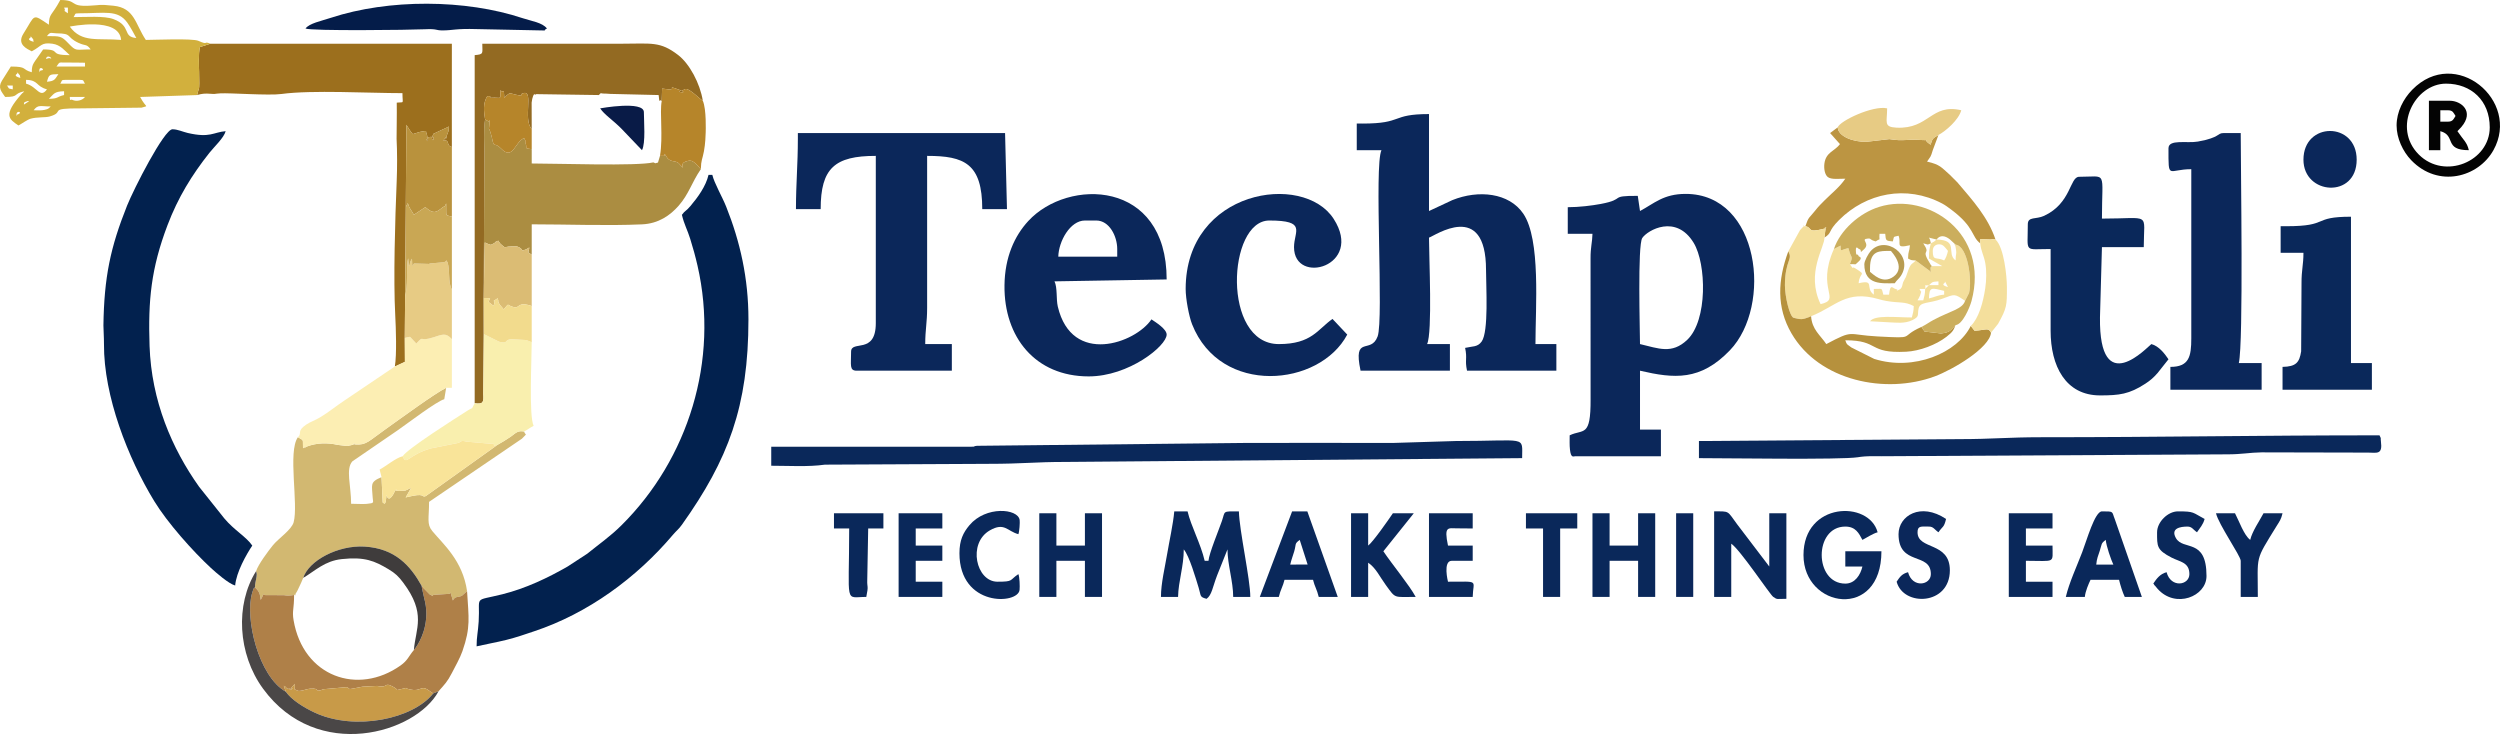 <?xml version="1.0" encoding="UTF-8"?>
<!DOCTYPE svg PUBLIC "-//W3C//DTD SVG 1.1//EN" "http://www.w3.org/Graphics/SVG/1.1/DTD/svg11.dtd">
<!-- Creator: CorelDRAW 2020 (64-Bit) -->
<svg xmlns="http://www.w3.org/2000/svg" xml:space="preserve" width="463.937mm" height="136.217mm" version="1.1" style="shape-rendering:geometricPrecision; text-rendering:geometricPrecision; image-rendering:optimizeQuality; fill-rule:evenodd; clip-rule:evenodd"
viewBox="0 0 35732.26 10491.37"
 xmlns:xlink="http://www.w3.org/1999/xlink"
 xmlns:xodm="http://www.corel.com/coreldraw/odm/2003">
 <defs>
  <style type="text/css">
   <![CDATA[
    .fil1 {fill:#02214E}
    .fil22 {fill:#030303}
    .fil15 {fill:#041C49}
    .fil28 {fill:#091B47}
    .fil5 {fill:#0A285A}
    .fil0 {fill:#0B275A}
    .fil27 {fill:#0B275B}
    .fil25 {fill:#3F3C3C}
    .fil20 {fill:#4A4747}
    .fil7 {fill:#936A22}
    .fil3 {fill:#9C6F1D}
    .fil4 {fill:#AB8D41}
    .fil8 {fill:#AF8048}
    .fil21 {fill:#B6852A}
    .fil12 {fill:#B6913D}
    .fil29 {fill:#B89C51}
    .fil17 {fill:#B9923D}
    .fil9 {fill:#BC9542}
    .fil16 {fill:#C89A48}
    .fil24 {fill:#C9A754}
    .fil14 {fill:#CBAE5D}
    .fil6 {fill:#D2B03D}
    .fil2 {fill:#D2B871}
    .fil23 {fill:#DBBC74}
    .fil19 {fill:#E7CB84}
    .fil26 {fill:#F2DB8D}
    .fil11 {fill:#F4DF9C}
    .fil18 {fill:#F9E499}
    .fil13 {fill:#F9EFAE}
    .fil10 {fill:#FCEEB3}
   ]]>
  </style>
 </defs>
 <g id="Layer_x0020_1">
  <g id="_2390752202144">
   <path class="fil0" d="M19473.44 1766.1l-81.52 0 0 380.39 353.23 0c-107.34,223.71 34.88,2417.22 -54.99,2662.09 -96.54,263.02 -354.61,-33.03 -243.89,489.73l1277.03 0 0 -380.39 -326.05 0c78.28,-163.15 27.17,-1236.68 27.17,-1521.57 74.32,-19.84 815.12,-546.58 815.12,461.9 0,236.01 40.3,882.71 -62.91,1023.92 -59.34,81.19 -126.87,64.67 -235.96,90.08 33.62,158.75 -6.45,167.31 27.17,326.05l1277.02 0 0 -380.39 -298.87 0c0,-525.19 77.52,-1494.16 -173.93,-1863.89 -203.39,-299.05 -639.83,-344.65 -1014.26,-193.76l-333.39 155.69 0 -1385.71c-553.83,0 -360,135.85 -950.98,135.85z"/>
   <path class="fil0" d="M23440.38 4917.91c0,-176.8 -36.23,-1414.38 32.45,-1516.29 75.51,-112.05 482.58,-345.95 734.91,69.66 181.58,299.07 202.15,1108.03 -93.39,1386.99 -220.21,207.85 -409.22,121.32 -673.97,59.64zm0 -1901.96l-31.82 -216.58c-427.44,-2.12 -155.06,45.41 -530.68,115.99 -123.39,23.19 -309.78,46.25 -470,46.25l0 380.39 353.22 0c-2.7,121.04 -28.46,190.77 -27.53,352.86l0.54 2011.18c3,553.48 -102.88,421.93 -299.06,516.06 0,68.21 -3.46,137.95 4.28,205.16 14.48,125.8 49.38,93.72 77.23,93.72l1222.69 0 0 -380.39 -298.87 0 0 -842.29c491.02,114.39 862.89,147.19 1284.55,-291.36 610.56,-635.03 427.74,-2235.53 -632.45,-2235.53 -318.61,0 -450.29,137.76 -652.09,244.54z"/>
   <path class="fil1" d="M9746.29 3070.3c31.82,136.6 78.48,213.58 118.73,343.17 41.62,133.95 73.57,248.5 104.66,384.41 310.14,1355.61 -133.39,2762.66 -1085.54,3708.57 -167.7,166.6 -329.94,275.95 -489.71,406.93l-279.47 182.43c-284.14,163.7 -601.06,314.59 -933.7,397.67 -427.2,106.69 -316.13,9.26 -339.75,391.73 -9.31,150.84 -29.67,213.4 -29.67,352.86 140.39,-32.7 275.45,-54.96 424.22,-92.03 153.04,-38.12 265.78,-79.18 394.38,-121.87 773.25,-256.7 1465.78,-763.9 1988.14,-1381.04 52.87,-62.47 81.26,-77.81 128.07,-143.63 662.54,-931.51 950.62,-1691.51 950.62,-2934.8 0,-588.39 -118.78,-1110.47 -318.22,-1610.91 -56.7,-142.29 -170.71,-336.86 -198.02,-454.08l-54.35 0c-38.08,163.44 -154.8,323.27 -259.73,446.72 -68.89,81.06 -71.27,56.45 -120.67,123.87z"/>
   <path class="fil1" d="M3361.16 8368.61c15.69,-188.54 159.08,-442.96 244.54,-570.59 -83.16,-124.18 -257.8,-218.81 -399.55,-388.4l-361.53 -453.6c-386.42,-544.2 -680.6,-1226.49 -706.97,-2012.64 -21.84,-651.07 21.41,-1105.72 256.81,-1725.77 150.05,-395.22 347.3,-715.91 597.77,-1032.48 69.53,-87.89 207.31,-213.84 233.07,-310.34 -176.26,14.66 -220.68,100.21 -541.96,25.72 -74.45,-17.26 -144.26,-52.89 -218.82,-52.89 -119.02,0 -555.1,857.37 -648.21,1090.71 -239.08,599.1 -328.17,1022.54 -338.22,1711.92 -0.55,38.36 8.48,177.95 7.93,267.86 -4.58,743.45 344.38,1631.54 718.06,2243.72 188.53,308.85 547.89,712.99 810.32,955.79 71.46,66.11 254.78,226.43 346.77,250.99z"/>
   <path class="fil0" d="M11403.72 1983.47c0,369.62 -27.17,638.17 -27.17,1005.31l353.22 0c0,-586.06 201.54,-760.78 787.96,-760.78l0 2391.03c0,455.2 -353.23,235.87 -353.23,407.56 0,194.74 -26.82,271.71 81.52,271.71l1358.54 0 0 -380.39 -380.39 0c0,-207.28 27.17,-302.99 27.17,-516.25l0 -2173.66c531.3,0 787.95,109.32 787.95,760.78l353.22 0 -27.17 -1086.83 -2961.61 0 0 81.52z"/>
   <path class="fil2" d="M4257.8 6249.41c-147.62,206.94 10.49,957.42 -60.92,1215.98 -29.59,107.15 -218,231.12 -296.59,328.34 -65.14,80.59 -210.46,274.55 -240.25,370.53 27.87,61.71 -15.6,136.71 -15.98,229.78 59.59,58.95 70.56,82.72 82.21,180.04 79.3,-133.25 -24.47,-58.63 108.32,-68.17l226.37 1.52c48.52,9.27 73.82,7.37 142.49,-2.83 62.2,-30.92 -23.66,49.08 29.09,-30.78 14.5,-21.96 19.49,-34.26 35.13,-66.49 29.34,-60.46 46.44,-99.23 65.94,-147.41 79.62,-247.02 496.98,-471.07 880.3,-447.27 434.91,27 653.26,275.11 811.35,559.3 6.2,5.61 13.4,7.35 16.24,19.15 2.77,11.54 12,14.28 15.77,18.82l84.94 86.65c109.04,53.06 -6.96,5.54 77.16,4.66l206.84 -13.88c2.53,-2.87 7.86,-12.21 12.74,-17.53l34.23 112.86c35.04,-67.48 68.17,-39 128.45,-66.89l74.39 -65.53c-63.19,-441.64 -344.05,-673.61 -497.88,-860.79 -81.36,-99 -45.53,-180.71 -45.53,-416.37l1327.15 -902.84c89.51,-92.99 49.63,-37.28 31.39,-102.34 -93.5,-18.67 -119.68,23.34 -191.99,74.05 -59.76,41.91 -125.97,80.23 -188.26,116.15l-1023.89 731.45c-59.69,28.49 -7.52,-37.76 -183.08,-3.37l-105.92 23.38c3.93,-8.32 10.37,-17.58 13.98,-23.79 100.2,-172.28 60.56,-101.73 -19.19,-73.74l-81.17 4.75c-1.84,-0.14 -9.29,-0.7 -11.11,-0.84 -1.86,-0.13 -9.52,-0.72 -11.31,-0.83 -1.76,-0.12 -9.59,-0.67 -11.17,-0.75 -67.57,-3.89 30.11,-35.68 -30.98,-0.78 -0.71,0.68 -82.82,201.57 -123.29,62.25 -12.97,180.53 -34.46,108.77 -53.81,107.81l-16.76 -363.77c-174.59,71.08 -135.08,111.05 -126.37,293.38 3.41,71.53 34.08,77.34 -87,88.71 -54.72,5.14 -160.49,-1.7 -221.22,-1.7 0,-257.99 -80.71,-498.22 18.27,-606.64l644.92 -441.92c145.88,-101.08 557.74,-416.34 668.18,-445.83l27.17 -162.89c-160.62,78.04 -638.03,429.88 -853.25,581.67 -259.35,182.91 -284.97,240.06 -447.07,227.4 -86.85,-6.79 65.27,-27.58 -39.82,6.74l-73.09 15.77c-1.4,-0.03 -7.99,-0.61 -9.4,-0.69l-124.84 -14.7c-148.2,-33.62 -303.93,-31.86 -450.79,25.34 -5.67,2.2 -19.3,17.31 -23.53,10.46 -4.47,-7.25 -16.04,8.75 -24.7,11.46 -7.09,-133.14 21.97,-102.61 -72.84,-157.01z"/>
   <path class="fil3" d="M2817.88 1358.54c65.68,-20.06 112.19,-24.59 193.68,-18.02 76.94,6.21 35.5,0.2 136.29,-6.1 135.19,-8.44 692.92,33.7 875.07,8.93 435.64,-59.23 1250.26,-11.98 1729.28,-11.98 0,162.64 33.27,123.29 -81.52,135.85 0,90.12 2.52,183.85 -0.04,273.53l-2.27 243.26c9.5,179.49 9.36,419.16 1.82,599.25 -23.96,572.73 -48.29,1409.35 -21.16,1919.09 10.19,191.49 23.12,566.71 -5.51,735.78l143.73 -66.62 -1.96 -341.21 5.08 -605.81 9.9 -1265.3 7.77 -1175.8c29.94,48.24 54.69,90.3 92.03,133.71l96.84 -30.66c125.59,-21.88 79.74,-21.97 101.3,27.39 1.46,3.36 4.6,12.17 5.37,15.97 30.68,152.2 -0.29,54.62 -15.03,70.52 96.1,-53.41 -69.09,-24.36 64.16,-43.57 68.11,-9.82 37.66,102.34 18.2,8.46 81.49,-29.53 -26.02,52.23 23.91,-52.61l221.49 -104.18c-7.23,88.4 2.49,41.85 -21.67,105.69 -73.17,193.34 42.72,-54.09 -45.06,77.85 -2.96,4.45 -9.41,11.82 -13.63,18.08 99.62,-21.23 36.21,74.35 122.68,90.48 0,-147.95 -0.61,-295.98 -0.45,-443.91l0.45 -1031.67 -3452.89 0 -146.89 47.24c-25.77,98.06 -14.43,278.54 -12.69,353.23 1.69,72.8 2.94,105.58 2.67,163.11 -0.49,105.73 -6.6,59.59 -30.95,170.03z"/>
   <path class="fil0" d="M15506.5 3151.81l163.03 0c185.02,0 298.87,223.4 298.87,407.56l0 108.68 -842.29 0c4.9,-219.81 169.8,-516.25 380.39,-516.25zm54.35 2228.01c573.94,0 1114,-436.29 1114,-597.76 0,-79.6 -157.39,-177.2 -217.37,-217.36 -227.29,339.43 -1138.09,668.27 -1338.47,-183.09 -25.25,-107.25 -3.47,-269.1 -47.24,-360.33l1603.08 -27.17c0,-1431.54 -1410.56,-1450.11 -1977.1,-835.92 -197.01,213.58 -336.31,517.11 -340.8,921.41 -8.18,738.39 439.64,1300.23 1203.89,1300.23z"/>
   <path class="fil0" d="M16946.55 4129.96c0,141.92 47.89,393.85 92.14,505.63 406.66,1027.24 1821.27,895.07 2217.39,146.48l-210.98 -223.76c-212.91,148.98 -295.11,359.62 -767.17,359.62 -816.42,0 -734.46,-1766.1 -135.85,-1766.1 542.46,0 353.22,152.81 353.22,380.39 0,552.52 1002.74,274.46 566.74,-403.71 -434.32,-675.57 -2115.48,-415.62 -2115.48,1001.47z"/>
   <path class="fil0" d="M30993.86 2119.32c0,461.41 -9.99,298.87 326.05,298.87l0 2418.2c0,259.34 -31.49,407.56 -298.87,407.56l0 326.05 1304.2 0 0 -380.39 -326.05 0c68.11,-292.35 27.17,-2781.68 27.17,-3287.66l-244.54 0c-97.9,0 -42,62.6 -367.67,121.41 -154.56,27.91 -420.29,-38.03 -420.29,95.96z"/>
   <path class="fil4" d="M6907.07 5630.92l9.5 -854.62 -2.97 -517.35 14.73 -793.34c93.56,39.36 74.28,43.6 131.18,11.83 83.46,-46.6 -48.2,10.8 62.2,-37.73 28.67,41.24 14.49,31.93 60.68,70.56 55.23,46.17 0.27,8.67 180.97,11.16 1.34,0.02 7.97,-0.63 9.37,-0.49 1.48,0.14 8.41,0.17 9.97,0.51 1.69,0.36 8.87,1.59 10.63,2.21 109.94,39.37 26.59,77.78 125.64,40.57 5.13,-1.93 38.17,-22.72 46.32,-26.65 -10.49,99.22 -40.26,48.22 34.54,103.16l0 -434.59c509.72,0 1073.59,23.07 1576.43,0.52 236.96,-10.62 402.64,-129.07 522.67,-265.29 148.09,-168.05 188.07,-335.05 317.87,-523.19 -7.26,-5.4 -27.56,-32.05 -32.99,-37.92 -4.64,-5.01 -10.4,-12.13 -15.39,-17.25 -72,-73.78 -102.7,-71.47 -137.76,-62.93 -105.05,25.59 -69.98,65.94 -75.93,98.36 -4.47,-6.16 -8.53,-15.48 -11.85,-19.52l-43.75 -47.64c-63.88,-43.66 -88.26,-7.11 -155.74,-65.87l-43.49 -66.04c-26.6,35.29 48.04,28 -66.78,28l-28.68 95.93c-54.61,12.7 -21.77,15.71 -65.67,-2.44 -232.9,55.76 -1379.42,15.8 -1738.92,15.8l0 -204.29c-117.1,-15.04 -60.52,-9.35 -86.42,-81.05 -37.15,-102.85 47.33,60.62 -22.27,-77.2 -132.6,52.22 -157.94,324.95 -328.2,150.3 -106.93,-109.68 -96.36,11.08 -131.01,-150.65 -0.78,-3.63 -1.93,-11.48 -2.89,-15.19 -56.89,-219.02 -41.85,-19.21 -32.36,-217.56 0.72,-14.94 4.52,-18.15 7.8,-26.89 -32.09,29.82 7.96,33.24 -71.38,-6.15 -24.93,152.88 -8.95,399.99 -9.61,445.68l-16.39 3477.23z"/>
   <path class="fil5" d="M28983.22 3206.15c0,416.94 -62.19,353.22 326.05,353.22l0 1168.34c0,501.24 212.1,923.81 706.44,923.81 275.05,0 416.72,-16.91 647.66,-167.47 71.68,-46.74 117.72,-87.29 174.23,-151.82l156.26 -196.95c-54.82,-81.87 -137.77,-188.86 -244.54,-217.36 -51.33,34.37 -748.54,801.36 -734.55,-381.34l28.11 -1004.37 597.76 0c0,-509.2 116.88,-407.56 -597.76,-407.56 0,-701.31 83.55,-597.76 -326.05,-597.76 -135.63,0 -110.25,377.04 -501.35,558.31 -115.91,53.72 -232.26,5.9 -232.26,120.97z"/>
   <path class="fil6" d="M236.52 1630.24c0,-45.97 79.7,-38.12 34.39,0l-10.04 1.49c-27.43,0.57 -24.35,60.29 -24.35,-1.49zm244.54 -54.34c62.88,-85.83 98.52,-54.35 244.54,-54.35 -36.26,31.52 -28.68,34.6 -87.29,48.57 -50.11,11.94 -105.66,5.78 -157.24,5.78zm-135.85 -108.68c1.46,-11.8 123.27,-48.68 36.25,1.86 -47.44,27.55 -41.37,39.31 -36.25,-1.86zm652.09 -81.52l217.37 0c-37.46,51.88 -122.41,68.56 -180.79,41.54 -28.93,-13.39 -34.05,32.22 -36.58,-41.54zm-298.87 27.17c72.99,-69.23 72.05,-105.45 217.36,-108.68l0 54.35c-113.61,26.46 -74.66,51.16 -217.36,54.34zm-597.76 -190.19l81.51 0 0 54.34c-79.44,-19.02 -39.14,3.5 -81.51,-54.34zm842.29 -81.52l190.19 0c76.52,0 50.31,11.75 81.52,54.35l-353.22 0c31.82,-45.8 3.89,-54.35 81.51,-54.35zm-570.59 0c182.71,4.07 136.04,92.38 298.88,135.85 -100.72,137.47 -137.52,-38.43 -298.88,-81.51l0 -54.35zm298.88 27.17c28.14,-105.36 36.68,-105.86 163.03,-108.68 -49.81,74.38 -50.73,99.34 -163.03,108.68zm-434.73 -108.68c29.44,-13.02 -8.43,-49.94 32.33,-0.41 28.91,35.13 7.39,0.03 22,54.75 -105.49,-28.17 -53.41,-52.56 -54.34,-54.35zm326.05 -54.34c0,-73.78 97.2,-0.02 24.35,1.48 -27.44,0.57 -24.35,60.29 -24.35,-1.48zm652.1 -108.69l0 54.35 -407.56 0c56.15,-76.65 20.2,-53.94 160.39,-56.98 78.54,-1.69 166.9,2.63 247.17,2.63zm-543.42 -81.51c28.88,-28.88 103.07,43.12 30.27,14.12 -0.62,-0.25 -75.77,31.39 -30.27,-14.12zm-244.54 -271.71c29.44,-13.02 -8.43,-49.94 32.33,-0.4 28.91,35.13 7.4,0.02 22.01,54.75 -105.49,-28.17 -53.41,-52.56 -54.35,-54.35zm869.47 163.03c-219.84,0 -202.11,34.92 -319.64,-87.93 -100.09,-104.62 -113.89,-102.27 -305.29,-102.27 50.38,-69.76 62.42,-40.64 135.49,-40.03 235.6,1.92 129.91,49.69 312.54,135.41 108.81,51.08 115.06,10.42 176.9,94.82zm-747.2 -271.71l-40.76 0 40.76 0 0 0zm448.32 -54.34c0.28,-0.12 705.45,-148.32 733.61,190.19 -335.76,-27.94 -561.33,44.95 -733.61,-190.19zm-149.43 -108.68l40.75 0 -40.75 0 0 0zm285.29 -81.52c363.04,0 548.39,-55.54 684.28,130.85 41.87,57.43 98.25,160.79 130.85,222.37 -206.36,-17.17 -62.37,-171.41 -327.43,-270.32 -131.53,-49.09 -391.34,-28.55 -569.21,-28.55 31.82,-45.8 3.9,-54.35 81.51,-54.35zm-217.36 -81.51l54.35 0 0 81.51c-104.12,-72.35 -11.45,0.13 -54.35,-81.51zm1902.09 1249.86c24.35,-110.44 30.45,-64.3 30.95,-170.03 0.27,-57.53 -0.98,-90.31 -2.67,-163.11 -1.74,-74.69 -13.08,-255.17 12.69,-353.23l146.89 -47.24c-102.37,-44.64 -18.89,27.25 -169.59,-41.17 -83.29,-37.81 -642.3,-13.17 -752.01,-13.17 -152.58,-227.84 -158.48,-458.19 -463.98,-488.93 -222.67,-22.4 -160.58,-8.21 -350.82,0.51 -285.38,13.07 -154.94,-82.16 -407.89,-82.16 -123.37,233.15 -159.3,185.84 -163.03,353.22 -243.55,-163.09 -189.07,-148.12 -363.71,128.05 -98.17,155.24 51.17,216.36 119.17,252.34 143.41,-75.89 132.73,-131.02 295.26,-108.89 117.47,16 175.93,100.45 248.15,163.23 -322.17,0 -102.24,-81.51 -380.38,-81.51 -142.18,212.31 -160.1,194.48 -163.03,326.05 -147.72,-39.44 -56.16,-81.51 -298.88,-81.51l-127.17 201.94c-63.66,104.31 -5.06,157.05 45.66,232.79 207.74,0 105.86,-42.87 271.71,-81.51 -37.87,51.68 -3.02,-0.32 -39.8,41.71 -262.28,299.59 -181.39,353.84 -41.71,447.37 50.12,-26.52 125.97,-83.14 174.67,-97.04 86.85,-24.78 211.01,-14.86 268.15,-30.72 240.46,-66.74 -48.08,-119.48 453.72,-116.87l862.61 -10.07c109.91,-36.85 69.16,16.05 -20.23,-152.87l815.26 -27.16z"/>
   <path class="fil7" d="M6784.68 5763.62c126.8,16.83 128.72,-18.2 122.39,-132.7l16.39 -3477.23c0.66,-45.7 -15.32,-292.81 9.61,-445.68 -17.75,-123.52 -32.74,-225.26 30.71,-333.39 89.44,-4.79 9.73,27.1 54.61,23.43 150.67,-12.32 132.81,46.78 132.73,-107.8 60.38,58.87 45.12,-65.2 57.3,108.69l30.02 -33.55c63.65,-49.88 44.49,-30.58 133.06,-12.1 150.24,31.34 22.55,1.39 111.78,-22.6 147.62,-39.7 -11.38,370.8 116.52,515.58l-1.02 -380.12c6.25,-71.35 34.29,-141.27 46.98,-114.64 2.87,6.02 14.93,-5.43 18.92,-6.08l894.42 13.11c43.9,-43.8 10.17,-19.54 86.69,-20.9 5.09,-0.09 13.55,0.42 18.86,0.53 18.22,0.36 57.44,3.91 58.57,3.94l690.88 16.42c16,148.15 2.78,45.25 43.76,84.78l5.73 -177.39c285.7,47.01 4.11,-72.31 255.86,21.79 148.38,55.46 -106.43,25.1 28.86,6.26l49.3 -22.24c1.46,-0.14 8.41,-0.08 9.85,0.06 61.95,6.42 191.5,140.83 237.71,168.1 -39.11,-247.8 -190.64,-529.09 -352.11,-653.07 -260.37,-199.93 -379.51,-161.91 -816.24,-161.91 -661.15,0 -1322.31,0 -1983.47,0 0,137.53 26.29,151.79 -108.68,163.02l0 4975.67z"/>
   <path class="fil5" d="M13876.25 6385.14l-2852.93 0 0 271.7c247.39,0 527.28,18.52 767.42,-15.57l2330.05 -11.59c511.46,0 660.08,-27.4 1114,-27.18l6520.99 -54.34c0,-327.13 83.1,-244.54 -950.98,-244.54l-896.18 27.47c-697.43,-2.1 -1395.14,-0.29 -2092.61,-0.29l-3852.16 41.1c-67.82,5.78 -3.02,13.25 -87.6,13.25z"/>
   <path class="fil5" d="M24282.67 6303.62l0 244.54c391.28,0 2023.41,25.66 2272.43,-12.88 25.35,-3.92 51.45,-8.34 94.09,-11.34 80.15,-5.64 161.31,-3.23 241.78,-3.02l4945.21 -27.06c203.82,0.46 319.22,-26.2 487.97,-28.29l1525.06 3.44c124.07,1 206.94,33.09 181.26,-159.04 -10.37,-77.64 12.08,-17.08 -20.66,-87.85 -1756.42,0 -3091.27,27.17 -4836.4,27.17 -472.96,0 -699.79,27.17 -1168.35,27.17l-3722.39 27.16z"/>
   <path class="fil5" d="M32678.45 3233.32l-81.51 0 0 380.39 326.05 0c0,176.1 -28.62,244.09 -27.53,434.37l-5.25 972.91c-24.69,160.55 -72.64,218.65 -266.1,222.96l0 326.05 1277.02 0 0 -380.39 -298.87 0 0 -2092.14c-566.55,0 -297.97,135.85 -923.81,135.85z"/>
   <path class="fil8" d="M4085.46 9886.87l-29.64 -84.92c47.54,17.08 30.38,53.49 85.72,41.41 117.56,-25.65 -66.67,57.24 27.48,-17.19l28.07 -32.99c3.6,-4.06 8.82,-13.7 14.32,-19.66 8.44,107.84 -28.07,60.74 40.02,96.94 36.3,19.3 124.45,-22.76 180.22,-27.02 167.5,-12.81 42.62,63.03 194.47,7.16l328.15 -29.31c76.77,28.37 -32.33,44 229.24,-6.9l207.7 -10.42c1.42,0.29 7.95,1.62 9.43,1.92 148.37,29.92 87.62,-58.07 207.87,4.47 122.85,63.9 11.95,59.54 133.68,36.82 127.28,-23.75 -0.84,-19.95 120.67,8.06 144.86,33.39 152.04,-55.24 241.96,-3.29l86.91 59.11 76.68 -31.15c87.29,-98.52 125.12,-133.73 190.62,-261.06 44.79,-87.09 115.75,-212.11 150.42,-311.47 120.7,-345.89 88.9,-475.94 66.53,-857.15l-74.39 65.53c-60.28,27.89 -93.4,-0.59 -128.45,66.89l-34.23 -112.86c-4.88,5.32 -10.21,14.66 -12.74,17.53l-206.84 13.88c-84.12,0.88 31.88,48.4 -77.16,-4.66l-84.94 -86.65c-3.77,-4.54 -13,-7.28 -15.77,-18.82 -2.83,-11.8 -10.04,-13.53 -16.24,-19.15 34.78,198.9 81.56,278.89 64.93,472.71 -22.52,262.32 -162.88,432.16 -163.17,431.41 -1.59,-4.07 -7.73,10.03 -11.8,14.87 -77.06,92.13 -87.02,147.6 -188.99,220.04 -611.33,434.29 -1393.57,160.61 -1530.1,-646.95 -22.85,-135.15 7.33,-151.34 7.33,-359.43 -68.68,10.21 -93.97,12.1 -142.49,2.83l-226.37 -1.52c-132.79,9.54 -29.02,-65.08 -108.32,68.17 -11.65,-97.32 -22.62,-121.09 -82.21,-180.04 -25.39,33.46 -9.52,-17.41 -39.5,79.79 -110,356.75 90.56,1194.99 480.9,1413.04z"/>
   <path class="fil9" d="M26374.83 2554.05l0 0zm0 0c-78.08,116.6 -188.86,203.25 -292.14,305.61 -62.22,61.66 -91.63,90.7 -142.86,155.91 -80.76,102.82 -88.69,76.62 -135.59,217.61 112.08,20.73 6.99,102.96 269.78,35.12 77.4,-19.98 -30.44,-17.95 19.84,-7.82l-17.77 135.85c118.93,-74.75 41.41,-83.87 209.86,-251.91 385.43,-384.52 959.02,-507.28 1473.18,-235.75 42.99,22.71 84.97,53.7 129.95,87.42 339.33,254.43 286.25,386.06 414.01,481.74l-0.11 -59.97 151.04 5.25c5.64,-0.18 21.71,-8.35 67.32,0.25 -104.92,-315.41 -326.82,-561.02 -530.79,-800.44 -3.65,-4.28 -8.67,-10.57 -12.35,-14.83l-108.63 -108.74c-124.7,-108.57 -135.64,-145.42 -326.39,-189.86 52.58,-78.52 50.12,-56.54 81.73,-162.26l81.29 -217.99c-89.19,53.38 -85.1,54.01 -112.15,139.25 -130.8,-87.4 7.39,-58.19 -138.62,-67.52 -221.63,-14.16 -244.44,21.11 -450.95,-12.61l-329.19 38.64c-186.53,3.42 -401.6,-75.53 -409.28,-206.58l-108.55 81.51 141.16 157.95c-77.05,103 -202.01,113.64 -222.81,280.31 -9.62,77 9.09,160.86 49.98,190.99 51.83,38.19 164,22.84 249.04,22.84z"/>
   <path class="fil10" d="M5785.28 4830.29l1.96 341.21 -143.73 66.62 -717.38 483.97c-130.96,86.76 -219.45,163.97 -353.33,244.43 -69.83,41.97 -134.78,60.54 -196.5,102.51 -141.55,96.26 -53.42,122.28 -118.5,180.39 94.8,54.4 65.75,23.88 72.84,157.01 8.66,-2.71 20.23,-18.71 24.7,-11.46 4.23,6.85 17.86,-8.26 23.53,-10.46 146.85,-57.2 302.59,-58.96 450.79,-25.34l124.84 14.7c1.4,0.08 7.99,0.65 9.4,0.69l73.09 -15.77c105.09,-34.32 -47.04,-13.52 39.82,-6.74 162.1,12.66 187.72,-44.49 447.07,-227.4 215.22,-151.8 692.63,-503.63 853.25,-581.67l81.51 -0.15 0 -694.9c-84.6,-94.31 -130.04,-69.95 -267.57,-25.29 -212.85,69.12 -121.24,-41.81 -240.7,87.31l-76.23 -82.19c-17.84,-11.11 5.36,-24.45 -88.85,2.54z"/>
   <path class="fil11" d="M27570.34 4265.81c3.87,-173.59 37.23,-150.65 217.36,-108.68l0 54.34c-98.17,8.17 -129.48,33.87 -217.36,54.35zm271.71 -135.85l8.1 8.1c-0.53,-0.53 -10.81,-5.4 -8.1,-8.1zm-326.05 0c-1.84,82.78 -12.27,99.05 -27.16,163.03l-81.52 0c2.36,-6.53 9.47,-21.95 10.81,-17.81l25.96 -53.24c20.48,-84.14 23.69,-22.59 -9.6,-91.98l81.51 0zm0 0c16.46,-88.94 -34.6,-37.89 54.35,-54.34l-54.35 54.34zm271.71 -81.51c27.11,-9.59 -14.63,-76 54.35,54.34 -105.49,-28.17 -53.41,-52.56 -54.35,-54.34zm-217.36 27.17c56.02,-48.69 40.87,-46.44 135.85,-54.35l0 54.35 -135.85 0zm217.36 -353.23c-112.65,-54.04 -163.03,14.49 -163.03,-135.85 0,-77.88 59.57,-98.81 102.54,-94.14 49.14,5.34 71.2,42.02 102.5,78.24 2.74,3.17 7.93,10.84 12.34,15.9 -12.38,53.13 -27.4,99.64 -54.35,135.85zm-2228.01 -128.8c69.53,121.26 -46.54,121.29 -48.25,481.94 -0.75,158.13 67.49,452.57 125.73,467.49 102.96,26.37 125.63,24.97 214.53,-8.53 6.02,-2.26 25.86,-10.76 34.05,-14.62 364.86,-145.27 495.56,-379.36 966.43,-244.13 41.1,11.8 60.75,17.23 111.19,26.14 186.48,32.94 257.85,2.89 389.6,72.6 -1.85,82.78 -12.27,99.05 -27.17,163.03 -226.54,0 -528.7,-39.92 -597.76,54.34l298.59 16.43c58.4,0.52 196.57,23.31 309.3,-33.77 106.55,-53.94 65.8,-73.16 85.9,-162.58 23.78,-105.76 139.41,-66.61 342.93,-143.25 179.15,-67.46 168.73,-72.51 321.83,31.02l56.93 -112.41c45.8,-185.21 -18.65,-671.98 -192.79,-690.35 -39.7,33.43 -12.92,-69.09 6.31,70.16 10.22,74.03 -3.9,47.21 -6.31,155.27 -138.8,-101.69 53.31,-291.63 -271.71,-298.87 -33.91,30.72 -35.34,31.45 -81.51,54.34 -22.32,95.81 -27.17,89.27 -27.17,217.37l190.19 108.68 -151.25 0c-27.05,53.19 -15.66,-35.19 -12.92,91.74 -4.05,-6.62 -7.89,-16.08 -10.88,-20.58l-205.34 -152.54c-38.36,51.77 -66.66,29 -105.49,140.48l-34.98 99.42c-2.73,5.42 -7.71,11.35 -10.51,16.74l-27.99 54.95c-11.15,27.23 -9.99,83.47 -50.3,103.41 -92.15,45.6 0.99,3.43 -45.77,-2.83 -52.54,-7.03 -86.15,-98.71 -105.36,76.76l-81.51 0c-29.14,-109.15 -7.37,-78.64 -135.85,-81.51l0 81.51c-131.4,-96.27 23.96,-219.24 -217.36,-163.02 13.99,-168.06 117.67,-106.41 -35.58,-205.77 -93.88,-60.86 -4.39,50.46 -89.38,-65.94 46.07,-113.38 23.58,-87.59 -2.82,-167.95 -2.68,-8.16 -13.99,-47.39 -18.8,-63.15 -122.1,30.31 -107.24,62.09 -111.56,-34.97l-95.07 48.57c-260.22,585.02 117.83,716.33 -190.2,788.09 -215.13,-448.36 62.7,-817.25 54.48,-950.98l17.77 -135.85c-50.28,-10.13 57.56,-12.16 -19.84,7.82 -262.79,67.84 -157.7,-14.39 -269.78,-35.12 -77.67,4.92 21.69,-34.17 -41.71,18.13 -6.39,5.28 -34.5,37.55 -35.42,38.76l-167.41 303.51z"/>
   <path class="fil12" d="M28457.58 4754.89c-39.36,-75.69 -62.02,-39.94 -235.14,-26.9l-54.35 -69.46c-189.57,383.33 -809.44,650.65 -1380.34,471.38l-325.79 -163.29c-73.43,-55.94 -62.39,-34.65 -87.15,-103.04 495.22,0 315.63,191.45 869.88,163.61 192.75,-9.68 427.12,-98.15 575,-212.58 94.79,-73.34 102.07,-97.14 131.03,-168.26 -74.32,77.15 -78.67,105.49 -208.6,119.79l-236.67 -27.69c-2.38,-5.66 -8.52,-16.52 -10.9,-21.65 -2.59,-5.58 -12.78,-8.7 -14.96,-21.73 -2.32,-13.86 -11.82,-14.5 -17.82,-21.68 -332.92,148.08 -52.97,165.31 -624.34,135.49 -446.76,-23.31 -331.24,-104.25 -734.33,109.04 -84.71,-126.5 -204.92,-207.61 -217.36,-398.03 -8.19,3.86 -28.04,12.35 -34.05,14.62 -88.9,33.5 -111.57,34.9 -214.53,8.53 -58.23,-14.92 -126.48,-309.36 -125.73,-467.49 1.71,-360.65 117.79,-360.68 48.25,-481.94 -150.55,409.57 -170.78,798.15 45.2,1170.44 396.34,683.22 1347.77,874.9 2047.08,615.89 258.93,-95.9 784.29,-405.34 805.61,-625.04z"/>
   <path class="fil13" d="M6907.07 5630.92c6.33,114.5 4.41,149.53 -122.39,132.7 -64.93,113.55 2.35,38.31 -106.2,107.55 -155.73,99.33 -861.86,546.34 -922.96,649.82 55.86,141.78 71.95,-19.89 404.58,-112.33l362.22 -72.41c76.9,-9.34 49.06,-52.36 141.78,-24.35l331.75 29.06c125.19,-14.68 4.54,50.36 115.03,17.13 62.29,-35.91 128.5,-74.23 188.26,-116.15 72.31,-50.71 98.49,-92.72 191.99,-74.05 44.61,-23.65 80.53,-52.37 135.85,-81.65 -68.82,-143.44 -27.16,-954.03 -27.16,-1195.65 -28,-11.07 -51.2,-20.24 -77.24,-30.28l-215.39 -12.32c-107.44,8.73 -34.34,71.85 -173.03,36.18l-217.58 -107.88 -9.5 854.62z"/>
   <path class="fil14" d="M26211.8 3559.24l95.07 -48.57c4.32,97.06 -10.54,65.28 111.56,34.97 4.81,15.76 16.12,54.98 18.8,63.15 26.39,80.36 48.89,54.57 2.82,167.95 106.46,-7.21 56.86,22.36 121.37,-35.08 72.68,-64.7 8.11,-72.93 6.28,-77.36 -25.61,-61.93 -36.92,21.05 -41.98,-81.07 -4.32,-87.19 38.92,-23.47 44.68,-23.12 56.39,3.36 -13.61,88.57 77.34,-2.38 84.89,-84.9 -66.21,-137.95 49.96,-148.19 52.1,-4.59 15.61,15.45 111.85,41.15 83.48,-61.17 43.84,17.5 54.35,-108.68l81.51 0c8.32,99.96 8.71,100.36 108.68,108.68 21.86,-81.86 -0.34,-59.66 81.51,-81.52 45.78,110.81 -58.23,187.4 163.03,135.85 -8.78,105.56 -24.51,70.79 -27.17,190.2 48.23,23.14 33.53,24.28 108.68,27.3l205.34 152.54c2.99,4.5 6.83,13.96 10.88,20.58 -2.74,-126.93 -14.13,-38.55 12.92,-91.74 -1.81,-5.14 -7.65,-17.41 -8.83,-13.77 -1.21,3.72 -7.49,-11.33 -9.18,-13.96 -157.47,-244.68 21.23,-113.63 -102.44,-298.32 86.75,18.38 42.31,27.42 108.68,0 -13.99,-52.74 -4.99,-42.03 -27.17,-81.51l108.68 27.17c49.23,-68.17 120.45,-57.9 190.63,-1.86l63.62 58.85c4.18,3.93 12.23,10.4 17.46,16.44 174.14,18.37 238.58,505.14 192.79,690.35l-56.93 112.41c-36.45,119.86 -214.75,146.15 -452.31,273.59 -77.31,41.48 -84.8,55.8 -172.49,100.07 6,7.18 15.5,7.82 17.82,21.68 2.18,13.03 12.37,16.15 14.96,21.73 2.38,5.13 8.52,15.99 10.9,21.65l236.67 27.69c129.93,-14.29 134.28,-42.64 208.6,-119.79 99.76,-6.33 203.21,-252.65 227.65,-343.08 260.94,-965.49 -620.48,-1563.51 -1319.09,-1346.43 -279.9,86.98 -557.31,331.29 -647.49,602.39z"/>
   <path class="fil15" d="M4366.48 407.56c77.42,37.15 1493.32,21.23 1708.45,10.55 175.06,-8.7 150.07,16.62 247.85,16.62 152.1,0 186.1,-28.24 491.29,-18.93l921.59 18.93c103.88,0 9.89,8.34 81.52,-27.17 -62.15,-84.82 -225.93,-107.47 -342.67,-146.41 -823.35,-274.68 -1920.21,-277.68 -2744.92,-6.73 -139.47,45.82 -308.99,79.28 -363.11,153.14z"/>
   <path class="fil5" d="M16593.33 8531.63l244.54 0c5.09,-228.4 81.52,-433.24 81.52,-679.27 79.18,91.11 174.78,424.61 212.82,547.96 36.85,119.51 9.94,130.9 113.23,158.48 76.58,-56.11 84.02,-162.79 151.56,-337.52l147.32 -368.92c0,215.39 81.51,457.78 81.51,679.27l244.54 0c0,-252.65 -156.96,-950.38 -163.03,-1222.69 -242.47,0 -191.99,-9.87 -242.85,137.54 -45.56,132.03 -183.01,462.39 -191.88,568.9l-54.35 0c-57.51,-246.85 -195.37,-495.4 -244.54,-706.44l-190.19 0c-14.51,174.33 -73.11,438.43 -100.97,605.47 -32.15,192.76 -89.23,423.19 -89.23,617.22z"/>
   <path class="fil5" d="M24500.04 8531.63l244.54 0 0 -760.78c127.44,85.34 552.21,725.87 599.12,759.42 61.86,44.23 50.61,28.54 188.83,28.54l0 -1222.69 -244.54 0 0 760.78 -457.94 -601.72c-147.94,-199.53 -103.34,-186.24 -330.01,-186.24l0 1222.69z"/>
   <path class="fil16" d="M4085.46 9886.87c77.22,111.95 251.02,223.87 416.2,300.04 576.12,265.66 1403.67,88.18 1690.09,-275.83l-86.91 -59.11c-89.93,-51.95 -97.11,36.68 -241.96,3.29 -121.51,-28.01 6.61,-31.82 -120.67,-8.06 -121.74,22.72 -10.84,27.09 -133.68,-36.82 -120.25,-62.55 -59.5,25.45 -207.87,-4.47 -1.49,-0.3 -8.01,-1.63 -9.43,-1.92l-207.7 10.42c-261.57,50.9 -152.48,35.27 -229.24,6.9l-328.15 29.31c-151.85,55.87 -26.97,-19.97 -194.47,-7.16 -55.77,4.26 -143.92,46.32 -180.22,27.02 -68.09,-36.2 -31.58,10.91 -40.02,-96.94 -5.5,5.95 -10.72,15.6 -14.32,19.66l-28.07 32.99c-94.15,74.43 90.08,-8.46 -27.48,17.19 -55.35,12.08 -38.18,-24.34 -85.72,-41.41l29.64 84.92z"/>
   <path class="fil5" d="M25777.06 7933.87c0,762.25 1114,935.82 1114,-54.35l-516.24 0 0 217.37 244.54 0c-27.98,120.08 -105.96,244.54 -244.54,244.54 -447.21,0 -452.54,-815.13 0,-815.13 147.51,0 194.17,95.03 244.54,190.2 63.16,-33.43 151.33,-91.05 217.36,-108.68 -122.69,-459.51 -1059.67,-435.2 -1059.67,326.05z"/>
   <path class="fil17" d="M5800.27 2959.18l28.27 -55.25c24.91,84.48 48.34,92.43 87.1,165.95l163.02 -108.68c119.06,99.49 149.21,81.53 245.31,4.38 31.69,-25.44 27.83,4.89 53.29,-57.8 3.9,211.4 -18.24,155.85 81.38,189.55l0 -996.83c-86.46,-16.14 -23.05,-111.72 -122.68,-90.48 4.22,-6.25 10.67,-13.62 13.63,-18.08 87.78,-131.94 -28.11,115.49 45.06,-77.85 24.16,-63.83 14.44,-17.29 21.67,-105.69l-221.49 104.18c-49.93,104.84 57.58,23.08 -23.91,52.61 19.46,93.88 49.91,-18.28 -18.2,-8.46 -133.24,19.21 31.94,-9.84 -64.16,43.57 14.73,-15.9 45.7,81.68 15.03,-70.52 -0.77,-3.8 -3.9,-12.62 -5.37,-15.97 -21.57,-49.35 24.28,-49.27 -101.3,-27.39l-96.84 30.66c-37.34,-43.42 -62.09,-85.48 -92.03,-133.71l-7.77 1175.8z"/>
   <path class="fil18" d="M5755.51 6520.99c-103.42,26.05 -227.18,136.12 -329.37,190.19l27.03 108.68 16.76 363.77c19.35,0.96 40.84,72.72 53.81,-107.81 40.47,139.32 122.58,-61.57 123.29,-62.25 61.08,-34.91 -36.59,-3.11 30.98,0.78 1.58,0.08 9.4,0.64 11.17,0.75 1.79,0.12 9.45,0.7 11.31,0.83 1.83,0.14 9.27,0.7 11.11,0.84l81.17 -4.75c79.75,-27.99 119.4,-98.54 19.19,73.74 -3.61,6.21 -10.05,15.47 -13.98,23.79l105.92 -23.38c175.56,-34.39 123.39,31.86 183.08,3.37l1023.89 -731.45c-110.49,33.23 10.16,-31.81 -115.03,-17.13l-331.75 -29.06c-92.72,-28.01 -64.88,15 -141.78,24.35l-362.22 72.41c-332.62,92.44 -348.71,254.1 -404.58,112.33z"/>
   <path class="fil19" d="M5790.36 4224.48l-5.08 605.81c94.21,-27 71.01,-13.66 88.85,-2.54l76.23 82.19c119.47,-129.12 27.85,-18.19 240.7,-87.31 137.53,-44.66 182.98,-69.02 267.57,25.29l0 -707.62c-60.26,-117.94 -22.07,-260.53 -61.32,-390.74 -46.37,-66.71 17.35,-1.28 -78.25,0.77l-171.41 15.43c-4.84,1.52 -12.67,5.25 -17.2,6.56l-212.67 -6.15c-15.33,4.99 -25.37,109.11 -29.34,-68.51 -45.76,65.62 -19.97,82.21 -44.02,104.77l-10.33 -110.36c-2.58,6.26 -4.04,15.19 -4.79,19.75 -0.77,4.68 -3.4,14.48 -4.21,20.46 -17.51,129.91 7.77,354.92 -34.74,492.19z"/>
   <polygon class="fil5" points="22761.11,8531.63 23005.64,8531.63 23005.64,8015.38 23413.21,8015.38 23413.21,8531.63 23657.74,8531.63 23657.74,7336.11 23413.21,7336.11 23413.21,7798.02 23005.64,7798.02 23005.64,7336.11 22761.11,7336.11 "/>
   <polygon class="fil5" points="14854.4,8531.63 15098.94,8531.63 15098.94,8015.38 15506.5,8015.38 15506.5,8531.63 15751.04,8531.63 15751.04,7336.11 15506.5,7336.11 15506.5,7798.02 15098.94,7798.02 15098.94,7336.11 14854.4,7336.11 "/>
   <path class="fil20" d="M6268.43 9879.93l-76.68 31.15c-286.42,364.01 -1113.96,541.49 -1690.09,275.83 -165.18,-76.16 -338.98,-188.09 -416.2,-300.04 -390.34,-218.05 -590.9,-1056.29 -480.9,-1413.04 29.98,-97.21 14.11,-46.33 39.5,-79.79 0.38,-93.07 43.85,-168.07 15.98,-229.78 -299.75,475.17 -263.31,1183.04 100.32,1679.94 773.42,1056.88 2185.49,635.14 2508.07,35.74z"/>
   <path class="fil5" d="M18576.8 7716.51l112.67 351.89 -248.53 1.32c17.26,-74.08 35.31,-115.04 56.8,-187.74 31.88,-107.8 0.02,-107.58 79.05,-165.48zm-570.58 815.12l271.71 0c24.39,-104.72 60.04,-152.36 81.51,-244.54l407.56 0c21.47,92.18 57.11,139.82 81.51,244.54l271.71 0 -434.74 -1222.69 -217.36 0 -461.9 1222.69z"/>
   <path class="fil5" d="M19310.41 8531.63l244.54 0 0 -489.07c109.72,73.48 167.47,203.37 251.9,318.69 146.75,200.44 105.29,170.38 427.37,170.38 -85.92,-162.38 -338.4,-467.66 -461.91,-652.1l434.74 -543.41 -298.88 0c-59.37,88.66 -285.63,412.39 -353.22,461.9l0 -461.9 -244.54 0 0 1195.51z"/>
   <path class="fil5" d="M30097.22 7716.51c7.35,88.3 76.36,285.85 108.68,353.22l-244.54 0c7.01,-84.15 29.15,-132.23 49.65,-194.89 33.21,-101.51 15.42,-106.47 86.2,-158.33zm-570.58 815.12l271.71 0c6.4,-76.95 53.21,-185.55 81.51,-244.54l407.56 0c18.13,77.82 50.49,179.9 81.51,244.54l244.54 0 -385.94 -1108.45c-46.74,-114.88 -6.02,-114.24 -184.65,-114.24 -101.45,0 -216.05,410.71 -283.28,586.2 -77.27,201.7 -186.16,435.58 -232.97,636.49z"/>
   <path class="fil21" d="M9457.87 1443.32c-31.44,167.01 21.65,508.26 -24.79,784.07 114.82,0 40.18,7.29 66.78,-28l43.49 66.04c67.48,58.76 91.86,22.2 155.74,65.87l43.75 47.64c3.33,4.04 7.39,13.36 11.85,19.52 5.95,-32.43 -29.12,-72.78 75.93,-98.36 35.07,-8.54 65.77,-10.85 137.76,62.93 4.99,5.12 10.75,12.25 15.39,17.25 5.43,5.88 25.72,32.53 32.99,37.92 3.93,-136.43 22.64,-138.22 44.52,-255.85 20.49,-110.19 24.08,-225.48 25.12,-269.11 0.39,-15.97 12.25,-333.06 -41.24,-453.33 -46.2,-27.27 -175.75,-161.69 -237.71,-168.1 -1.44,-0.15 -8.39,-0.2 -9.85,-0.06l-49.3 22.24c-135.29,18.84 119.52,49.2 -28.86,-6.26 -251.75,-94.1 29.85,25.22 -255.86,-21.79l-5.73 177.39z"/>
   <path class="fil22" d="M34960.8 1195.51c360.34,0 624.93,242.72 624.93,624.93 0,486.99 -645.21,756.42 -1013.75,388.82 -385.4,-384.42 -56.34,-1013.75 388.82,-1013.75zm-706.45 597.76c0,182.28 89.72,372.72 209.56,496.88 387.08,401.07 958.09,245.8 1175.22,-144.6 392.63,-705.97 -544.96,-1492.59 -1161.44,-862.56 -126.3,129.07 -223.34,315.19 -223.34,510.27z"/>
   <path class="fil23" d="M6913.59 4258.96l91.28 3.58c-30.09,77.9 -35.91,33.72 48.7,109.14 49.12,-112.05 -56.33,-32.4 59.97,-108.68 20.52,66.94 -3.94,28.24 19.79,74.29 17.24,33.48 37.11,43.59 65.64,84.82 96.04,-109.44 27.53,-57.5 153.18,-30.48 74.95,16.12 44.99,-87.53 247.66,-17.28l0 -733.61c-74.79,-54.94 -45.03,-3.94 -34.54,-103.16 -8.15,3.93 -41.19,24.72 -46.32,26.65 -99.05,37.21 -15.7,-1.2 -125.64,-40.57 -1.76,-0.62 -8.94,-1.85 -10.63,-2.21 -1.56,-0.34 -8.49,-0.37 -9.97,-0.51 -1.39,-0.14 -8.03,0.51 -9.37,0.49 -180.7,-2.49 -125.73,35.01 -180.97,-11.16 -46.2,-38.63 -32.01,-29.32 -60.68,-70.56 -110.4,48.53 21.26,-8.87 -62.2,37.73 -56.9,31.77 -37.62,27.53 -131.18,-11.83l-14.73 793.34z"/>
   <path class="fil5" d="M20424.42 8531.63l624.93 0c5.55,-248.92 108.2,-217.36 -353.22,-217.36 -0.03,-0.07 -76.32,-298.88 54.34,-298.88l298.88 0 0 -217.36 -353.22 0c-60.5,-285.64 2.87,-246.48 131.89,-246.47 73.31,0.01 147.62,1.93 221.33,1.93l0 -217.36 -624.93 0 0 1195.51z"/>
   <path class="fil0" d="M27135.6 7634.99c0,461.14 461.91,249.95 461.91,570.59 0,160.68 -264.23,204.37 -326.05,-27.17 -88.84,23.72 -117.71,68.19 -163.02,135.85 96.32,360.74 760.78,338.68 760.78,-163.03 0,-412.99 -461.9,-287.67 -461.9,-543.41 0,-96.6 52.94,-81.52 163.03,-81.52 65.32,0 79.87,44.02 135.85,81.52 59.37,-88.67 78.98,-62.7 108.68,-190.2 -364.13,-243.83 -679.27,-45.41 -679.27,217.36z"/>
   <polygon class="fil5" points="12843.77,8531.63 13468.7,8531.63 13468.7,8314.26 13088.3,8314.26 13088.3,8015.38 13468.7,8015.38 13468.7,7798.02 13088.3,7798.02 13088.3,7553.48 13468.7,7553.48 13468.7,7336.11 12843.77,7336.11 "/>
   <path class="fil5" d="M28711.51 8531.63l624.92 0 0 -217.36 -380.38 0 0 -298.88c430.22,0 380.38,44.23 380.38,-217.36l-380.38 0 0 -244.54 380.38 0 0 -217.36 -624.92 0 0 1195.51z"/>
   <path class="fil5" d="M30830.83 7607.82c0,200.97 -6.92,251.29 208.24,362.35 118.25,61.04 253.67,65.65 253.67,235.41 0,160.68 -264.23,204.37 -326.05,-27.17 -93.62,25 -143.12,92.72 -190.19,163.03 4.22,4.85 10.4,6.35 12.2,14.96 1.79,8.6 9.8,11.87 12.3,14.87 12.6,15.12 19.05,24.34 36.99,44.53 256.91,289.06 699.29,108.84 699.29,-183.04 0,-550.1 -333.98,-356.33 -438.09,-543.51 -76.78,-138.04 62.02,-162.93 166.38,-162.93 65.32,0 79.87,44.02 135.85,81.52 42.23,-63.07 86.48,-107.05 108.68,-190.2 -175.17,-92.69 -141.08,-108.68 -380.39,-108.68 -145.9,0 -298.88,152.98 -298.88,298.88z"/>
   <path class="fil24" d="M5800.27 2959.18l-9.9 1265.3c42.51,-137.27 17.23,-362.28 34.74,-492.19 0.8,-5.98 3.44,-15.77 4.21,-20.46 0.75,-4.56 2.21,-13.49 4.79,-19.75l10.33 110.36c24.05,-22.56 -1.74,-39.15 44.02,-104.77 3.97,177.61 14.02,73.5 29.34,68.51l212.67 6.15c4.53,-1.32 12.35,-5.04 17.2,-6.56l171.41 -15.43c95.6,-2.05 31.88,-67.48 78.25,-0.77 39.24,130.21 1.06,272.8 61.32,390.74l0 -1042.97c-99.62,-33.7 -77.47,21.84 -81.38,-189.55 -25.46,62.69 -21.6,32.36 -53.29,57.8 -96.1,77.15 -126.25,95.11 -245.31,-4.38l-163.02 108.68c-38.76,-73.52 -62.19,-81.47 -87.1,-165.95l-28.27 55.25z"/>
   <path class="fil5" d="M13713.23 7906.7c0,773.22 839.71,734.81 859.45,523.96 4.79,-51.23 1.08,-180.96 -17.15,-225.08 -132.03,88.4 -64.61,108.68 -298.88,108.68 -306.02,0 -430.19,-550.23 -108.41,-734.07 209.5,-119.7 247.87,12.24 407.29,54.8 14.16,-34.29 23.44,-166.55 18.33,-202.68 -23.34,-165.35 -483.32,-204.47 -717.51,74.09 -89.45,106.39 -143.12,213.48 -143.12,400.3z"/>
   <path class="fil19" d="M26266 1820.44c7.69,131.05 222.75,210 409.28,206.58l329.19 -38.64c206.5,33.72 229.32,-1.56 450.95,12.61 146.01,9.33 7.82,-19.88 138.62,67.52 27.05,-85.24 22.96,-85.87 112.15,-139.25 101.2,-53.67 288.85,-214.03 326.05,-353.36 -433.13,-100.91 -457.7,272.26 -926.58,248.66 -187.86,-9.45 -133.07,-76.97 -133.07,-275.83 -198.81,-46.32 -676.66,178.16 -706.58,271.71z"/>
   <path class="fil0" d="M32922.98 2282.34c0,506.23 760.78,560.07 760.78,0 0,-546.89 -760.78,-546.89 -760.78,0z"/>
   <path class="fil5" d="M32026.35 8015.38l0 516.25 244.54 0c0,-612.34 -46.99,-499.96 266.66,-1010.36 44,-71.61 65.38,-94.29 86.55,-185.16l-271.71 0c-58.67,110.88 -161.68,257.99 -190.2,380.39 -89.04,-65.24 -160.76,-273.43 -217.36,-380.39l-271.71 0c37.81,162.27 353.23,610.04 353.23,679.27z"/>
   <path class="fil21" d="M6933.07 1708.01c79.35,39.4 39.3,35.98 71.38,6.15 -3.28,8.73 -7.09,11.95 -7.8,26.89 -9.49,198.36 -24.52,-1.46 32.36,217.56 0.96,3.71 2.11,11.56 2.89,15.19 34.65,161.73 24.08,40.97 131.01,150.65 170.26,174.64 195.6,-98.08 328.2,-150.3 69.59,137.83 -14.89,-25.65 22.27,77.2 25.9,71.7 -30.68,66.01 86.42,81.05l0 -286.13c-127.9,-144.79 31.1,-555.29 -116.52,-515.58 -89.23,23.99 38.46,53.94 -111.78,22.6 -88.57,-18.48 -69.41,-37.78 -133.06,12.1l-30.02 33.55c-12.18,-173.89 3.07,-49.82 -57.3,-108.69 0.08,154.58 17.95,95.47 -132.73,107.8 -44.89,3.67 34.83,-28.22 -54.61,-23.43 -63.45,108.14 -48.46,209.87 -30.71,333.39z"/>
   <path class="fil5" d="M11919.96 7553.48l217.37 0c0,1115.45 -72,978.15 244.54,978.15 35.74,-168.78 9.77,-131.02 13.69,-237.96l13.48 -740.19 217.37 0 0 -217.36 -706.45 0 0 217.36z"/>
   <path class="fil25" d="M4333.61 8259.92c171.44,-101.06 305.68,-242.61 551.97,-268.86 328.72,-35.04 468.64,26.45 665.62,143.8 99.07,59.02 145.13,103.41 213.15,194.41 330.66,442.38 177.48,649.2 150.87,961.67 4.07,-4.84 10.21,-18.95 11.8,-14.87 0.29,0.75 140.65,-169.09 163.17,-431.41 16.64,-193.82 -30.15,-273.81 -64.93,-472.71 -158.08,-284.19 -376.44,-532.3 -811.35,-559.3 -383.33,-23.81 -800.69,200.24 -880.3,447.27z"/>
   <path class="fil11" d="M28303.07 3477.86c10.91,112.73 51.39,168.58 72.18,281.93 20.47,111.62 16.32,248.21 -0.24,359.71 -30.73,206.95 -94.38,430.49 -206.91,539.03l54.35 69.46c173.12,-13.05 195.78,-48.79 235.14,26.9l100.71 -126.59c126.55,-227.99 126.83,-263.11 126.31,-525.41 -0.29,-148.86 -40.73,-570.08 -163.29,-679.51 -45.6,-8.6 -61.68,-0.42 -67.32,-0.25l-151.04 -5.25 0.11 59.97z"/>
   <polygon class="fil5" points="21810.13,7553.48 22054.67,7553.48 22054.67,8531.63 22299.2,8531.63 22299.2,7553.48 22543.74,7553.48 22543.74,7336.11 21810.13,7336.11 "/>
   <path class="fil26" d="M6916.56 4776.31l217.58 107.88c138.7,35.67 65.59,-27.46 173.03,-36.18l215.39 12.32c26.03,10.04 49.24,19.21 77.24,30.28l0 -516.25c-202.67,-70.26 -172.72,33.4 -247.66,17.28 -125.64,-27.01 -57.14,-78.96 -153.18,30.48 -28.53,-41.24 -48.39,-51.34 -65.64,-84.82 -23.72,-46.06 0.73,-7.36 -19.79,-74.29 -116.3,76.28 -10.84,-3.37 -59.97,108.68 -84.61,-75.43 -78.79,-31.25 -48.7,-109.14l-91.28 -3.58 2.97 517.35z"/>
   <polygon class="fil27" points="23956.62,8531.63 24201.16,8531.63 24201.16,7336.11 23956.62,7336.11 "/>
   <path class="fil22" d="M34987.96 1738.93l-108.68 0 0 -163.03 108.68 0c72.67,0 80.37,39.22 108.69,81.51 -28.32,42.29 -36.02,81.52 -108.69,81.52zm-271.7 407.56l163.02 0 0 -271.7c229.66,61.32 44.25,271.7 407.56,271.7 -26.9,-115.47 -76.8,-142.95 -163.03,-271.7l52.87 -55.82c196.82,-226.35 -1.11,-378.91 -161.55,-378.91l-298.87 0 0 706.44z"/>
   <path class="fil28" d="M8577.95 1548.73c61.91,92.45 175.9,161.55 305.69,292.07l292.07 305.69c54.45,-96.93 27.17,-416.5 27.17,-543.41 0,-168.19 -624.77,-54.52 -624.93,-54.35z"/>
   <path class="fil29" d="M26728.04 3831.08c0,-256.78 135.99,-244.54 298.87,-244.54 8.81,13.15 218.54,231.13 39.6,365.64 -159,119.53 -300.07,-41.05 -338.47,-66.77l0 -54.34zm-81.52 -54.35c0,305.65 263.18,271.71 434.74,271.71 35.05,-52.34 57.79,-60.39 86.39,-103.81 195.08,-296.17 -223.71,-596.89 -433.78,-352.27 -28.3,32.96 -87.34,135.15 -87.34,184.37z"/>
  </g>
 </g>
</svg>
